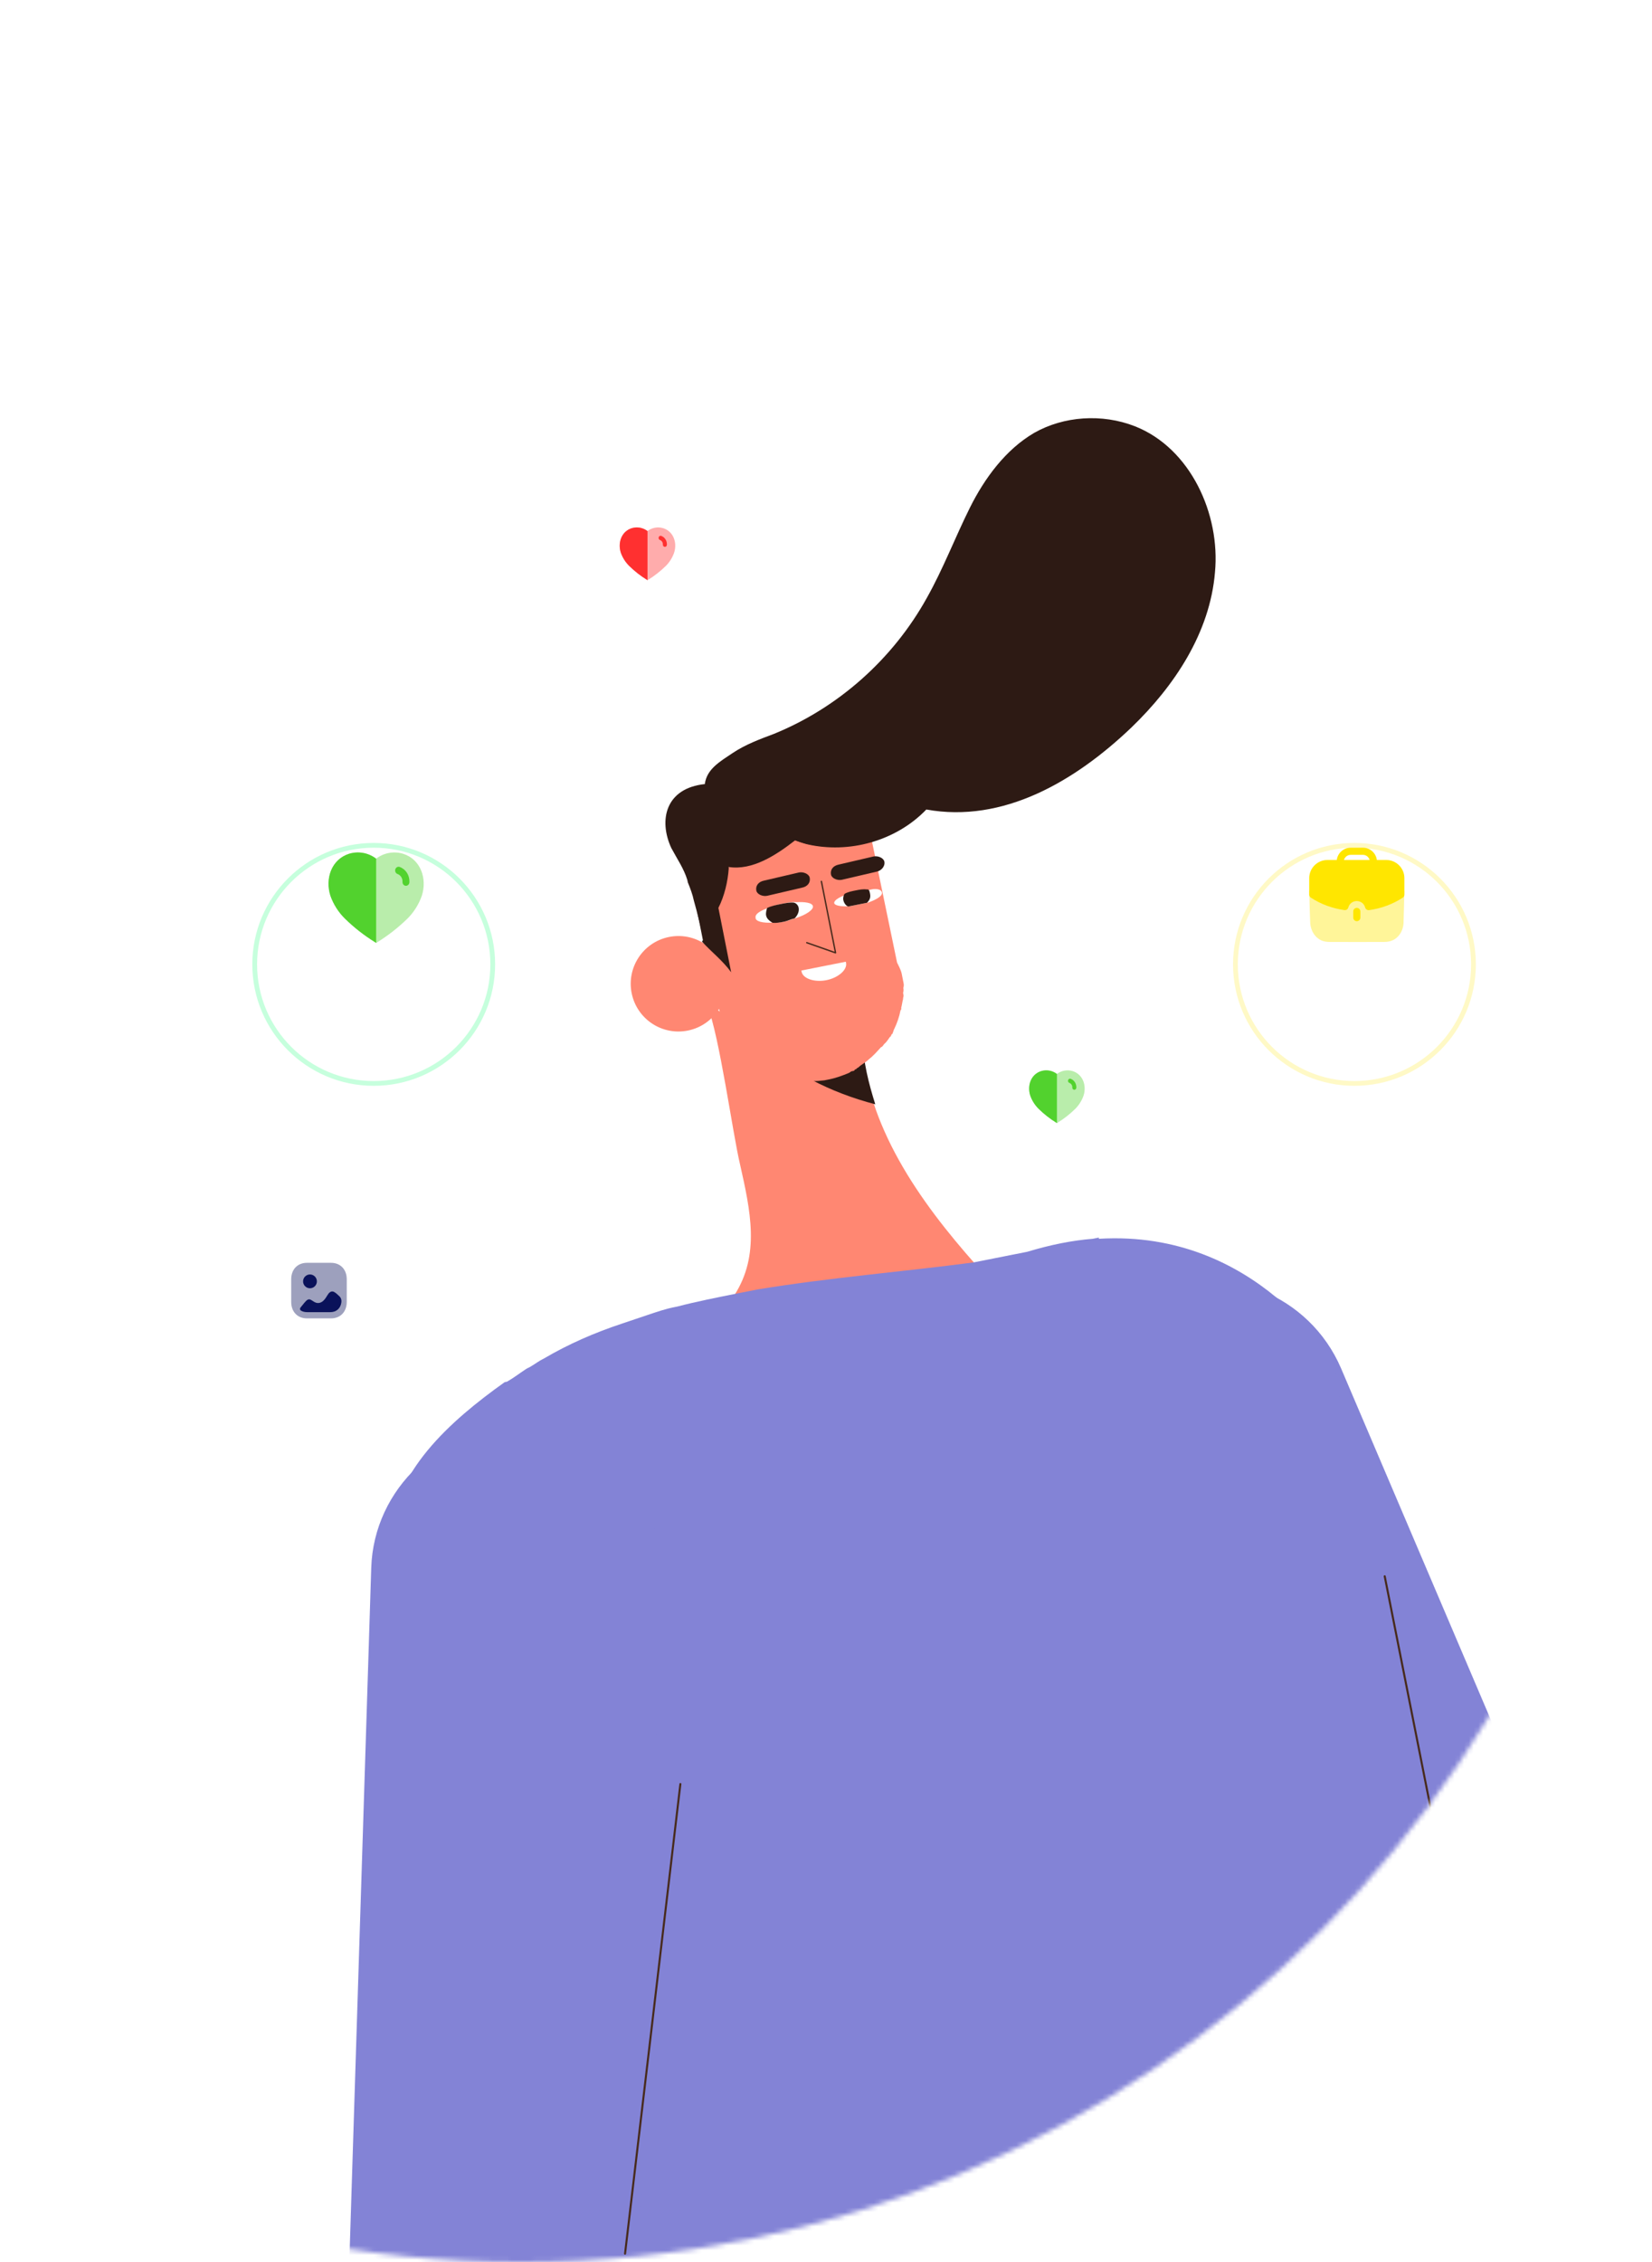 <svg width="347" height="475" viewBox="0 0 347 475" fill="none" xmlns="http://www.w3.org/2000/svg">
<circle cx="109.5" cy="237.5" r="237.5" fill="white"/>
<mask id="mask0_2_3056" style="mask-type:alpha" maskUnits="userSpaceOnUse" x="-128" y="0" width="475" height="475">
<circle cx="109.5" cy="237.5" r="237.5" fill="white"/>
</mask>
<g mask="url(#mask0_2_3056)">
<path d="M413.653 561.336L347.569 441.855L281.694 287.336C275.038 271.795 257.016 264.638 241.721 271.246C226.18 277.902 219.023 295.924 225.631 311.219L293.122 468.739C294.003 470.608 294.933 472.722 296.306 474.494L382.605 583.838L413.653 561.336Z" fill="#8383D6"/>
<path d="M311.813 515.358L273.147 425.95C261.303 398.41 228.891 385.675 201.105 397.568L166.286 412.643C138.5 424.535 125.519 456.996 137.609 484.487L179.995 582.354C191.839 609.894 224.251 622.629 252.037 610.736L286.856 595.661C294.626 592.333 301.072 587.48 306.291 581.592C309.328 559.532 311.086 537.471 311.813 515.358Z" fill="#F7B98F"/>
<path d="M148.603 211.277C151.099 217.424 153.913 238.069 155.425 244.411C157.62 254.194 159.716 263.485 154.247 271.977C159.594 277.048 166.911 280.452 174.38 280.76C181.603 281.116 189.076 278.869 195.128 274.604C196.703 273.526 198.18 271.956 199.706 270.632C201.428 269.013 203.397 267.346 205.12 265.727C192.957 252.044 181.927 236.349 180.878 218.164C176.307 218.304 169.527 217.604 164.956 217.743C162.941 217.887 160.878 217.785 158.911 218.175C156.01 219.005 151.896 211.135 148.603 211.277Z" fill="#FF8772"/>
<path d="M183.851 231.88C182.483 227.553 181.312 222.932 181.172 218.361C176.602 218.501 169.821 217.801 165.251 217.94C163.236 218.084 161.172 217.982 159.206 218.372C159.206 218.372 159.206 218.372 158.96 218.421C165.632 225.017 174.42 229.406 183.851 231.88Z" fill="#2D1A14"/>
<path d="M104.544 396.269C103.616 392.876 102.639 389.238 101.712 385.846C101.612 386.632 101.218 387.221 101.118 388.007C102.097 390.367 103.173 393.219 104.544 396.269Z" fill="#5A525D"/>
<path d="M280.173 286.105C280.173 286.105 264.153 258.115 230.831 260.12L230.782 259.875L229.553 260.118C225.277 260.455 220.607 261.38 215.789 262.846L204.482 265.087C189.294 267.075 174.205 268.277 159.114 270.757C157.639 271.049 156.165 271.342 154.69 271.634C150.511 272.462 146.333 273.29 142.203 274.364C142.203 274.364 141.957 274.413 141.711 274.462C139.745 274.851 138.073 275.438 136.156 276.074C134.238 276.709 132.566 277.296 130.648 277.931C124.895 279.838 119.486 282.187 114.222 285.274C113.288 285.715 112.402 286.401 111.713 286.793C111.27 287.136 110.779 287.234 110.336 287.577C109.204 288.312 107.876 289.342 106.498 290.125C106.498 290.125 106.498 290.125 106.253 290.174C106.253 290.174 106.253 290.174 106.007 290.223C94.592 298.36 82.189 309.248 81.967 323.597C81.612 357.898 100.522 391.446 113.246 422.133C129.981 462.753 143.816 504.204 155.044 546.682C155.142 547.174 155.239 547.665 155.337 548.157L317.165 517.874L280.173 286.105Z" fill="#8383D6"/>
<path d="M189.403 204.468C189.452 204.714 189.501 204.96 189.549 205.206L189.598 205.452L189.647 205.697C189.695 205.943 189.744 206.189 189.744 206.189C189.744 206.189 189.744 206.189 189.793 206.435C189.842 206.681 189.89 206.926 189.742 207.467C189.791 207.713 189.839 207.958 189.691 208.499L189.74 208.744L189.788 208.99C189.837 209.236 189.64 209.531 189.689 209.776C189.54 210.317 189.441 211.103 189.292 211.643C189.341 211.889 189.341 211.889 189.144 212.183C188.896 213.51 188.402 214.885 187.86 216.014C187.662 216.309 187.711 216.554 187.514 216.849C187.563 217.095 187.317 217.143 187.317 217.143C187.12 217.438 187.169 217.684 186.923 217.732C186.529 218.322 186.135 218.911 185.692 219.254C185.495 219.548 185.298 219.843 185.052 219.891C184.215 220.824 183.378 221.756 182.492 222.442C181.852 223.08 180.917 223.521 180.278 224.158C180.032 224.207 179.835 224.502 179.835 224.502C179.589 224.55 179.589 224.55 179.392 224.845L179.146 224.894L178.9 224.942C178.654 224.991 178.457 225.286 178.211 225.334C177.031 225.824 175.605 226.362 174.13 226.654C173.885 226.703 173.393 226.8 173.147 226.849C169.657 227.285 166.021 226.984 162.928 225.553C157.084 223.135 152.228 217.967 150.864 211.084L149.939 206.414L147.26 192.896L146.432 188.717L145.262 182.818C145.214 182.572 145.116 182.081 145.068 181.835C145.019 181.589 145.019 181.589 144.97 181.343C144.921 181.097 144.921 181.097 144.873 180.852C144.824 180.606 144.824 180.606 144.775 180.36L144.727 180.114L144.678 179.868C144.678 179.868 144.678 179.868 144.629 179.623C144.58 179.377 144.58 179.377 144.532 179.131L144.483 178.885L144.434 178.639C144.386 178.394 144.337 178.148 144.534 177.853C144.485 177.608 144.485 177.608 144.437 177.362C144.388 177.116 144.388 177.116 144.339 176.87C144.29 176.624 144.29 176.624 144.242 176.379C144.193 176.133 144.193 176.133 144.144 175.887C144.096 175.641 144.096 175.641 144.293 175.347C144.244 175.101 144.244 175.101 144.441 174.806C144.392 174.561 144.589 174.266 144.541 174.02C144.541 174.02 144.541 174.02 144.492 173.775C144.443 173.529 144.64 173.234 144.592 172.988C144.592 172.988 144.592 172.988 144.543 172.743C144.494 172.497 144.691 172.202 144.643 171.957C146.62 165.178 152.231 159.979 159.311 158.321C167.422 156.713 175.327 160.511 179.689 167.054C180.865 169.12 181.795 171.235 182.577 173.89L188.424 202.108C189.257 203.731 189.354 204.223 189.403 204.468Z" fill="#FF8772"/>
<path d="M140.466 196.758C135.046 197.884 131.565 203.191 132.692 208.611C133.818 214.031 139.125 217.512 144.545 216.385C149.965 215.259 153.446 209.952 152.319 204.532C151.193 199.112 145.886 195.631 140.466 196.758Z" fill="#FF8772"/>
<path d="M184.133 183.033L176.808 184.741C175.825 184.935 174.696 184.393 174.55 183.656C174.355 182.672 174.946 181.789 176.175 181.545L183.5 179.838C184.483 179.643 185.613 180.186 185.759 180.923C185.954 181.906 185.117 182.839 184.133 183.033Z" fill="#2D1A14"/>
<path d="M168.451 186.397L161.126 188.104C160.143 188.299 159.014 187.756 158.867 187.019C158.673 186.036 159.264 185.152 160.493 184.909L167.818 183.201C168.801 183.007 169.93 183.549 170.077 184.287C170.271 185.27 169.68 186.153 168.451 186.397Z" fill="#2D1A14"/>
<path d="M177.663 201.942L177.711 202.188C178.004 203.662 176.035 205.33 173.577 205.817C171.119 206.304 168.663 205.513 168.371 204.039L168.322 203.793L177.663 201.942Z" fill="white"/>
<path d="M169.463 197.947L175.504 200.071L172.532 185.077" stroke="#472A1C" stroke-width="0.291" stroke-miterlimit="10" stroke-linecap="round" stroke-linejoin="round"/>
<path d="M170.754 190.283C170.9 191.02 169.326 192.099 167.162 192.783C166.425 192.929 165.736 193.321 164.999 193.467C164.016 193.662 163.278 193.808 162.492 193.709C160.231 193.901 158.61 193.456 158.71 192.67C158.564 191.933 159.696 191.197 161.613 190.562C162.548 190.121 163.531 189.926 164.514 189.732C165.497 189.537 166.48 189.342 167.266 189.442C169.036 189.346 170.608 189.546 170.754 190.283Z" fill="white"/>
<path d="M167.756 190.622C167.902 191.359 167.557 192.194 166.917 192.832C166.179 192.978 165.49 193.37 164.753 193.516C163.77 193.711 163.033 193.857 162.246 193.757C161.657 193.363 161.068 192.969 160.922 192.232C160.825 191.74 160.973 191.2 161.122 190.659C162.056 190.219 163.039 190.024 164.022 189.829C165.006 189.634 165.989 189.439 166.775 189.539C167.315 189.687 167.658 190.13 167.756 190.622Z" fill="#2D1A14"/>
<path d="M185.256 187.409C185.402 188.146 184.025 188.93 182.353 189.517C181.861 189.614 181.124 189.761 180.632 189.858C179.895 190.004 179.158 190.15 178.42 190.296C176.651 190.392 175.325 190.144 175.227 189.652C175.13 189.16 176.015 188.474 177.687 187.887C178.376 187.495 179.113 187.349 180.096 187.154C180.834 187.008 181.571 186.862 182.357 186.962C183.783 186.424 185.11 186.672 185.256 187.409Z" fill="white"/>
<path d="M182.749 187.65C182.895 188.388 182.747 188.928 182.107 189.566C181.615 189.663 180.878 189.809 180.387 189.907C179.649 190.053 178.912 190.199 178.174 190.345C177.634 190.197 177.242 189.508 177.145 189.016C177.047 188.525 177.196 187.985 177.393 187.69C178.081 187.298 178.819 187.152 179.802 186.957C180.539 186.811 181.277 186.665 182.063 186.765C182.554 186.667 182.652 187.159 182.749 187.65Z" fill="#2D1A14"/>
<path d="M178.073 164.054C174.933 161.1 170.956 159.078 166.731 158.383C162.998 157.59 158.967 157.878 155.427 159.346C151.886 160.814 148.589 163.511 147.256 167.096C147.404 166.556 147.109 166.359 146.815 166.162C145.681 168.174 144.793 170.139 143.905 172.103C143.954 172.348 143.708 172.397 143.757 172.643C143.803 174.166 143.604 175.739 143.65 177.262L147.645 197.417L147.448 197.712C149.41 199.878 151.814 201.7 153.579 204.16L150.9 190.641C152.182 188.088 152.875 185.141 153.077 182.291C153.077 182.291 153.077 182.291 153.028 182.045C158.039 182.84 163.008 179.557 166.994 176.468C171.954 178.294 179.423 178.602 183.312 175.022C183.073 171.237 181.213 167.008 178.073 164.054Z" fill="#2D1A14"/>
<path d="M151.604 181.306C148.409 181.939 145.17 179.771 144.536 176.576L143.757 172.643C143.124 169.448 145.291 166.208 148.487 165.575C151.682 164.942 154.922 167.109 155.555 170.305L156.334 174.238C156.968 177.433 154.8 180.672 151.604 181.306Z" fill="#2D1A14"/>
<path d="M150.353 165.971C148.292 164.592 145.588 165.127 143.865 166.746C142.143 168.365 141.647 171.018 141.593 173.327C141.786 175.588 142.519 177.997 143.203 180.161C144.62 184.733 146.234 189.012 147.651 193.584C146.538 184.098 147.831 175.156 150.353 165.971Z" fill="#2D1A14"/>
<path d="M238.402 89.513C231.478 86.798 223.418 87.374 217.219 90.901C211.267 94.38 206.834 100.367 203.727 106.603C200.62 112.838 198.102 119.468 194.701 125.507C187.553 138.418 176.036 148.62 162.561 154.1C159.709 155.176 156.611 156.301 153.905 158.115C151.199 159.928 148.445 161.496 148.046 164.64C139.789 165.51 138.303 172.191 140.995 178.044C142.22 180.356 143.641 182.373 144.374 184.782C144.423 185.028 144.423 185.028 144.472 185.274C144.961 186.454 145.499 187.88 145.743 189.109C146.524 191.764 147.06 194.468 147.842 197.123C148.579 196.977 149.757 197.765 150.495 197.619C150.256 193.835 150.508 189.953 150.515 186.12C150.765 183.516 150.818 181.206 151.609 178.75C151.56 178.505 151.757 178.21 152.003 178.161C152.2 177.867 152.692 177.769 152.937 177.721C156.919 177.187 161.343 176.31 163.168 172.628C163.609 173.562 164.049 174.497 164.933 175.088C166.159 176.122 167.829 176.813 169.45 177.258C178.292 179.338 188.223 176.603 194.574 169.98C210.737 172.908 225.839 164.039 237.653 152.757C246.661 144.075 254.15 132.884 255.204 120.158C256.356 107.923 250.041 94.103 238.402 89.513Z" fill="#2D1A14"/>
<path d="M290.857 330.99L307.273 413.823" stroke="#472A1C" stroke-width="0.427" stroke-miterlimit="10" stroke-linecap="round" stroke-linejoin="round"/>
<path d="M147.372 634.289L133.603 499.075L138.909 331.216C139.43 314.508 126.137 300.283 109.43 299.762C92.723 299.242 78.497 312.534 77.977 329.242L72.567 500.443C72.465 502.507 72.657 504.768 73.096 506.98L106.619 642.621L147.421 634.535L147.372 634.289Z" fill="#8383D6"/>
<path d="M142.912 374.615L131.29 473.223" stroke="#472A1C" stroke-width="0.427" stroke-miterlimit="10" stroke-linecap="round" stroke-linejoin="round"/>
<path opacity="0.4" d="M135.869 121.739C134.538 120.916 133.3 119.946 132.178 118.846C131.386 118.061 130.781 117.103 130.41 116.044C129.746 113.979 130.519 111.619 132.676 110.918C133.814 110.561 135.052 110.78 136.004 111.508V111.508C136.956 110.781 138.194 110.562 139.333 110.918C141.489 111.619 142.267 113.979 141.603 116.044C141.235 117.102 140.634 118.06 139.846 118.846C138.723 119.945 137.485 120.915 136.154 121.739L136.009 121.833L135.869 121.739Z" fill="#FF3030"/>
<path d="M136.006 121.833L135.869 121.739C134.536 120.916 133.296 119.946 132.173 118.846C131.377 118.062 130.769 117.104 130.394 116.044C129.736 113.979 130.509 111.619 132.665 110.918C133.804 110.561 135.058 110.78 136.006 111.515V121.833Z" fill="#FF3030"/>
<path d="M139.634 114.833V114.833C139.517 114.825 139.408 114.767 139.333 114.671C139.257 114.575 139.222 114.45 139.235 114.326V114.326C139.248 113.916 139.015 113.543 138.655 113.398C138.427 113.336 138.289 113.089 138.346 112.846C138.4 112.606 138.625 112.457 138.85 112.511C138.879 112.516 138.906 112.526 138.931 112.541C139.652 112.819 140.118 113.565 140.081 114.382C140.08 114.505 140.032 114.623 139.948 114.708C139.863 114.793 139.75 114.838 139.634 114.833Z" fill="#FF3030"/>
</g>
<g filter="url(#filter0_d_2_3056)">
<circle cx="78.5" cy="188.5" r="25.5" fill="white"/>
<circle cx="78.5" cy="188.5" r="25" stroke="#C6FFDD"/>
</g>
<path opacity="0.4" d="M78.776 197.837C76.493 196.427 74.371 194.765 72.448 192.88C71.091 191.534 70.054 189.89 69.417 188.075C68.28 184.535 69.604 180.489 73.301 179.288C75.253 178.676 77.375 179.052 79.007 180.3V180.3C80.64 179.053 82.761 178.677 84.713 179.288C88.41 180.489 89.743 184.535 88.606 188.075C87.974 189.889 86.944 191.532 85.593 192.88C83.668 194.762 81.546 196.425 79.265 197.837L79.016 198L78.776 197.837Z" fill="#52D22E"/>
<path d="M79.011 198L78.776 197.837C76.49 196.427 74.365 194.765 72.439 192.88C71.075 191.536 70.032 189.892 69.391 188.075C68.262 184.535 69.586 180.489 73.283 179.288C75.235 178.676 77.385 179.052 79.011 180.311V198Z" fill="#52D22E"/>
<path d="M85.23 185.999V185.999C85.03 185.986 84.843 185.886 84.713 185.722C84.584 185.557 84.523 185.343 84.546 185.13V185.13C84.568 184.428 84.168 183.789 83.552 183.54C83.161 183.433 82.924 183.01 83.022 182.592C83.115 182.182 83.499 181.926 83.886 182.019C83.935 182.027 83.982 182.045 84.024 182.071C85.26 182.547 86.06 183.826 85.996 185.226C85.994 185.438 85.912 185.64 85.767 185.786C85.623 185.932 85.429 186.009 85.23 185.999Z" fill="#52D22E"/>
<g filter="url(#filter1_d_2_3056)">
<circle cx="284.5" cy="188.5" r="25.5" fill="white"/>
<circle cx="284.5" cy="188.5" r="25" stroke="#FFF9C6"/>
</g>
<path opacity="0.4" d="M275 187.078C275.05 189.416 275.19 193.415 275.21 193.856C275.281 194.799 275.642 195.752 276.204 196.424C276.986 197.367 277.949 197.788 279.292 197.788C281.148 197.798 283.194 197.798 285.181 197.798C287.176 197.798 289.112 197.798 290.747 197.788C292.071 197.788 293.064 197.356 293.836 196.424C294.398 195.752 294.759 194.789 294.81 193.856C294.83 193.485 294.93 189.144 294.99 187.078H275Z" fill="#FFE600"/>
<path d="M284.245 191.384V192.678C284.245 193.092 284.581 193.428 284.995 193.428C285.409 193.428 285.745 193.092 285.745 192.678V191.384C285.745 190.97 285.409 190.634 284.995 190.634C284.581 190.634 284.245 190.97 284.245 191.384" fill="#FFE600"/>
<path fill-rule="evenodd" clip-rule="evenodd" d="M283.211 190.556C283.111 190.919 282.762 191.151 282.384 191.101C279.833 190.745 277.395 189.84 275.337 188.481C275.126 188.343 275 188.107 275 187.855V184.389C275 182.289 276.712 180.581 278.817 180.581H280.784C280.972 179.129 282.202 178 283.704 178H286.286C287.787 178 289.018 179.129 289.206 180.581H291.183C293.282 180.581 294.99 182.289 294.99 184.389V187.855C294.99 188.107 294.863 188.342 294.654 188.481C292.592 189.846 290.144 190.755 287.576 191.11C287.541 191.115 287.507 191.117 287.473 191.117C287.134 191.117 286.831 190.888 286.746 190.552C286.544 189.756 285.821 189.199 284.99 189.199C284.148 189.199 283.433 189.744 283.211 190.556ZM286.286 179.5H283.704C283.031 179.5 282.469 179.96 282.301 180.581H287.688C287.52 179.96 286.958 179.5 286.286 179.5Z" fill="#FFE600"/>
<path opacity="0.4" d="M69.528 276.833H64.472C62.495 276.833 61.167 275.447 61.167 273.383V268.618C61.167 266.554 62.495 265.167 64.472 265.167H69.528C71.505 265.167 72.833 266.554 72.833 268.618V273.383C72.833 275.447 71.505 276.833 69.528 276.833" fill="#0A125A"/>
<path fill-rule="evenodd" clip-rule="evenodd" d="M66.56 269.06C66.56 269.86 65.909 270.51 65.11 270.51C64.31 270.51 63.66 269.86 63.66 269.06C63.66 268.261 64.31 267.61 65.11 267.61C65.909 267.61 66.56 268.261 66.56 269.06ZM71.317 272.218C71.453 272.35 71.55 272.5 71.614 272.661C71.809 273.146 71.708 273.729 71.5 274.21C71.254 274.782 70.782 275.214 70.189 275.403C69.925 275.488 69.648 275.524 69.373 275.524H64.484C63.997 275.524 63.567 275.411 63.214 275.199C62.993 275.066 62.954 274.759 63.117 274.56C63.392 274.227 63.662 273.894 63.935 273.557C64.456 272.913 64.806 272.726 65.196 272.89C65.354 272.958 65.513 273.06 65.676 273.167C66.111 273.456 66.716 273.851 67.513 273.422C68.058 273.124 68.374 272.614 68.649 272.171L68.654 272.162C68.673 272.132 68.691 272.102 68.71 272.073C68.803 271.922 68.895 271.773 69 271.636C69.129 271.466 69.61 270.935 70.231 271.313C70.627 271.551 70.96 271.873 71.317 272.218Z" fill="#0A125A"/>
<path opacity="0.4" d="M221.869 235.739C220.538 234.916 219.3 233.946 218.178 232.846C217.386 232.061 216.781 231.103 216.41 230.044C215.746 227.979 216.519 225.619 218.676 224.918C219.814 224.561 221.052 224.78 222.004 225.508V225.508C222.956 224.781 224.194 224.562 225.333 224.918C227.489 225.619 228.267 227.979 227.603 230.044C227.235 231.102 226.634 232.06 225.846 232.846C224.723 233.945 223.485 234.915 222.154 235.739L222.009 235.833L221.869 235.739Z" fill="#52D22E"/>
<path d="M222.006 235.833L221.869 235.739C220.536 234.916 219.296 233.946 218.173 232.846C217.377 232.062 216.769 231.104 216.394 230.044C215.736 227.979 216.509 225.619 218.665 224.918C219.804 224.561 221.058 224.78 222.006 225.514V235.833Z" fill="#52D22E"/>
<path d="M225.634 228.833V228.833C225.517 228.825 225.408 228.767 225.333 228.671C225.257 228.575 225.222 228.45 225.235 228.326V228.326C225.248 227.916 225.015 227.543 224.655 227.398C224.427 227.336 224.289 227.089 224.346 226.846C224.4 226.606 224.625 226.457 224.85 226.511C224.879 226.516 224.906 226.526 224.931 226.541C225.652 226.819 226.118 227.565 226.081 228.382C226.08 228.505 226.032 228.623 225.948 228.708C225.863 228.793 225.75 228.838 225.634 228.833Z" fill="#52D22E"/>
<defs>
<filter id="filter0_d_2_3056" x="33" y="157" width="91" height="91" filterUnits="userSpaceOnUse" color-interpolation-filters="sRGB">
<feFlood flood-opacity="0" result="BackgroundImageFix"/>
<feColorMatrix in="SourceAlpha" type="matrix" values="0 0 0 0 0 0 0 0 0 0 0 0 0 0 0 0 0 0 127 0" result="hardAlpha"/>
<feOffset dy="14"/>
<feGaussianBlur stdDeviation="10"/>
<feColorMatrix type="matrix" values="0 0 0 0 0.651 0 0 0 0 0.942 0 0 0 0 0.549 0 0 0 0.4 0"/>
<feBlend mode="normal" in2="BackgroundImageFix" result="effect1_dropShadow_2_3056"/>
<feBlend mode="normal" in="SourceGraphic" in2="effect1_dropShadow_2_3056" result="shape"/>
</filter>
<filter id="filter1_d_2_3056" x="239" y="157" width="91" height="91" filterUnits="userSpaceOnUse" color-interpolation-filters="sRGB">
<feFlood flood-opacity="0" result="BackgroundImageFix"/>
<feColorMatrix in="SourceAlpha" type="matrix" values="0 0 0 0 0 0 0 0 0 0 0 0 0 0 0 0 0 0 127 0" result="hardAlpha"/>
<feOffset dy="14"/>
<feGaussianBlur stdDeviation="10"/>
<feColorMatrix type="matrix" values="0 0 0 0 0.988 0 0 0 0 0.959 0 0 0 0 0.704 0 0 0 0.4 0"/>
<feBlend mode="normal" in2="BackgroundImageFix" result="effect1_dropShadow_2_3056"/>
<feBlend mode="normal" in="SourceGraphic" in2="effect1_dropShadow_2_3056" result="shape"/>
</filter>
</defs>
</svg>
